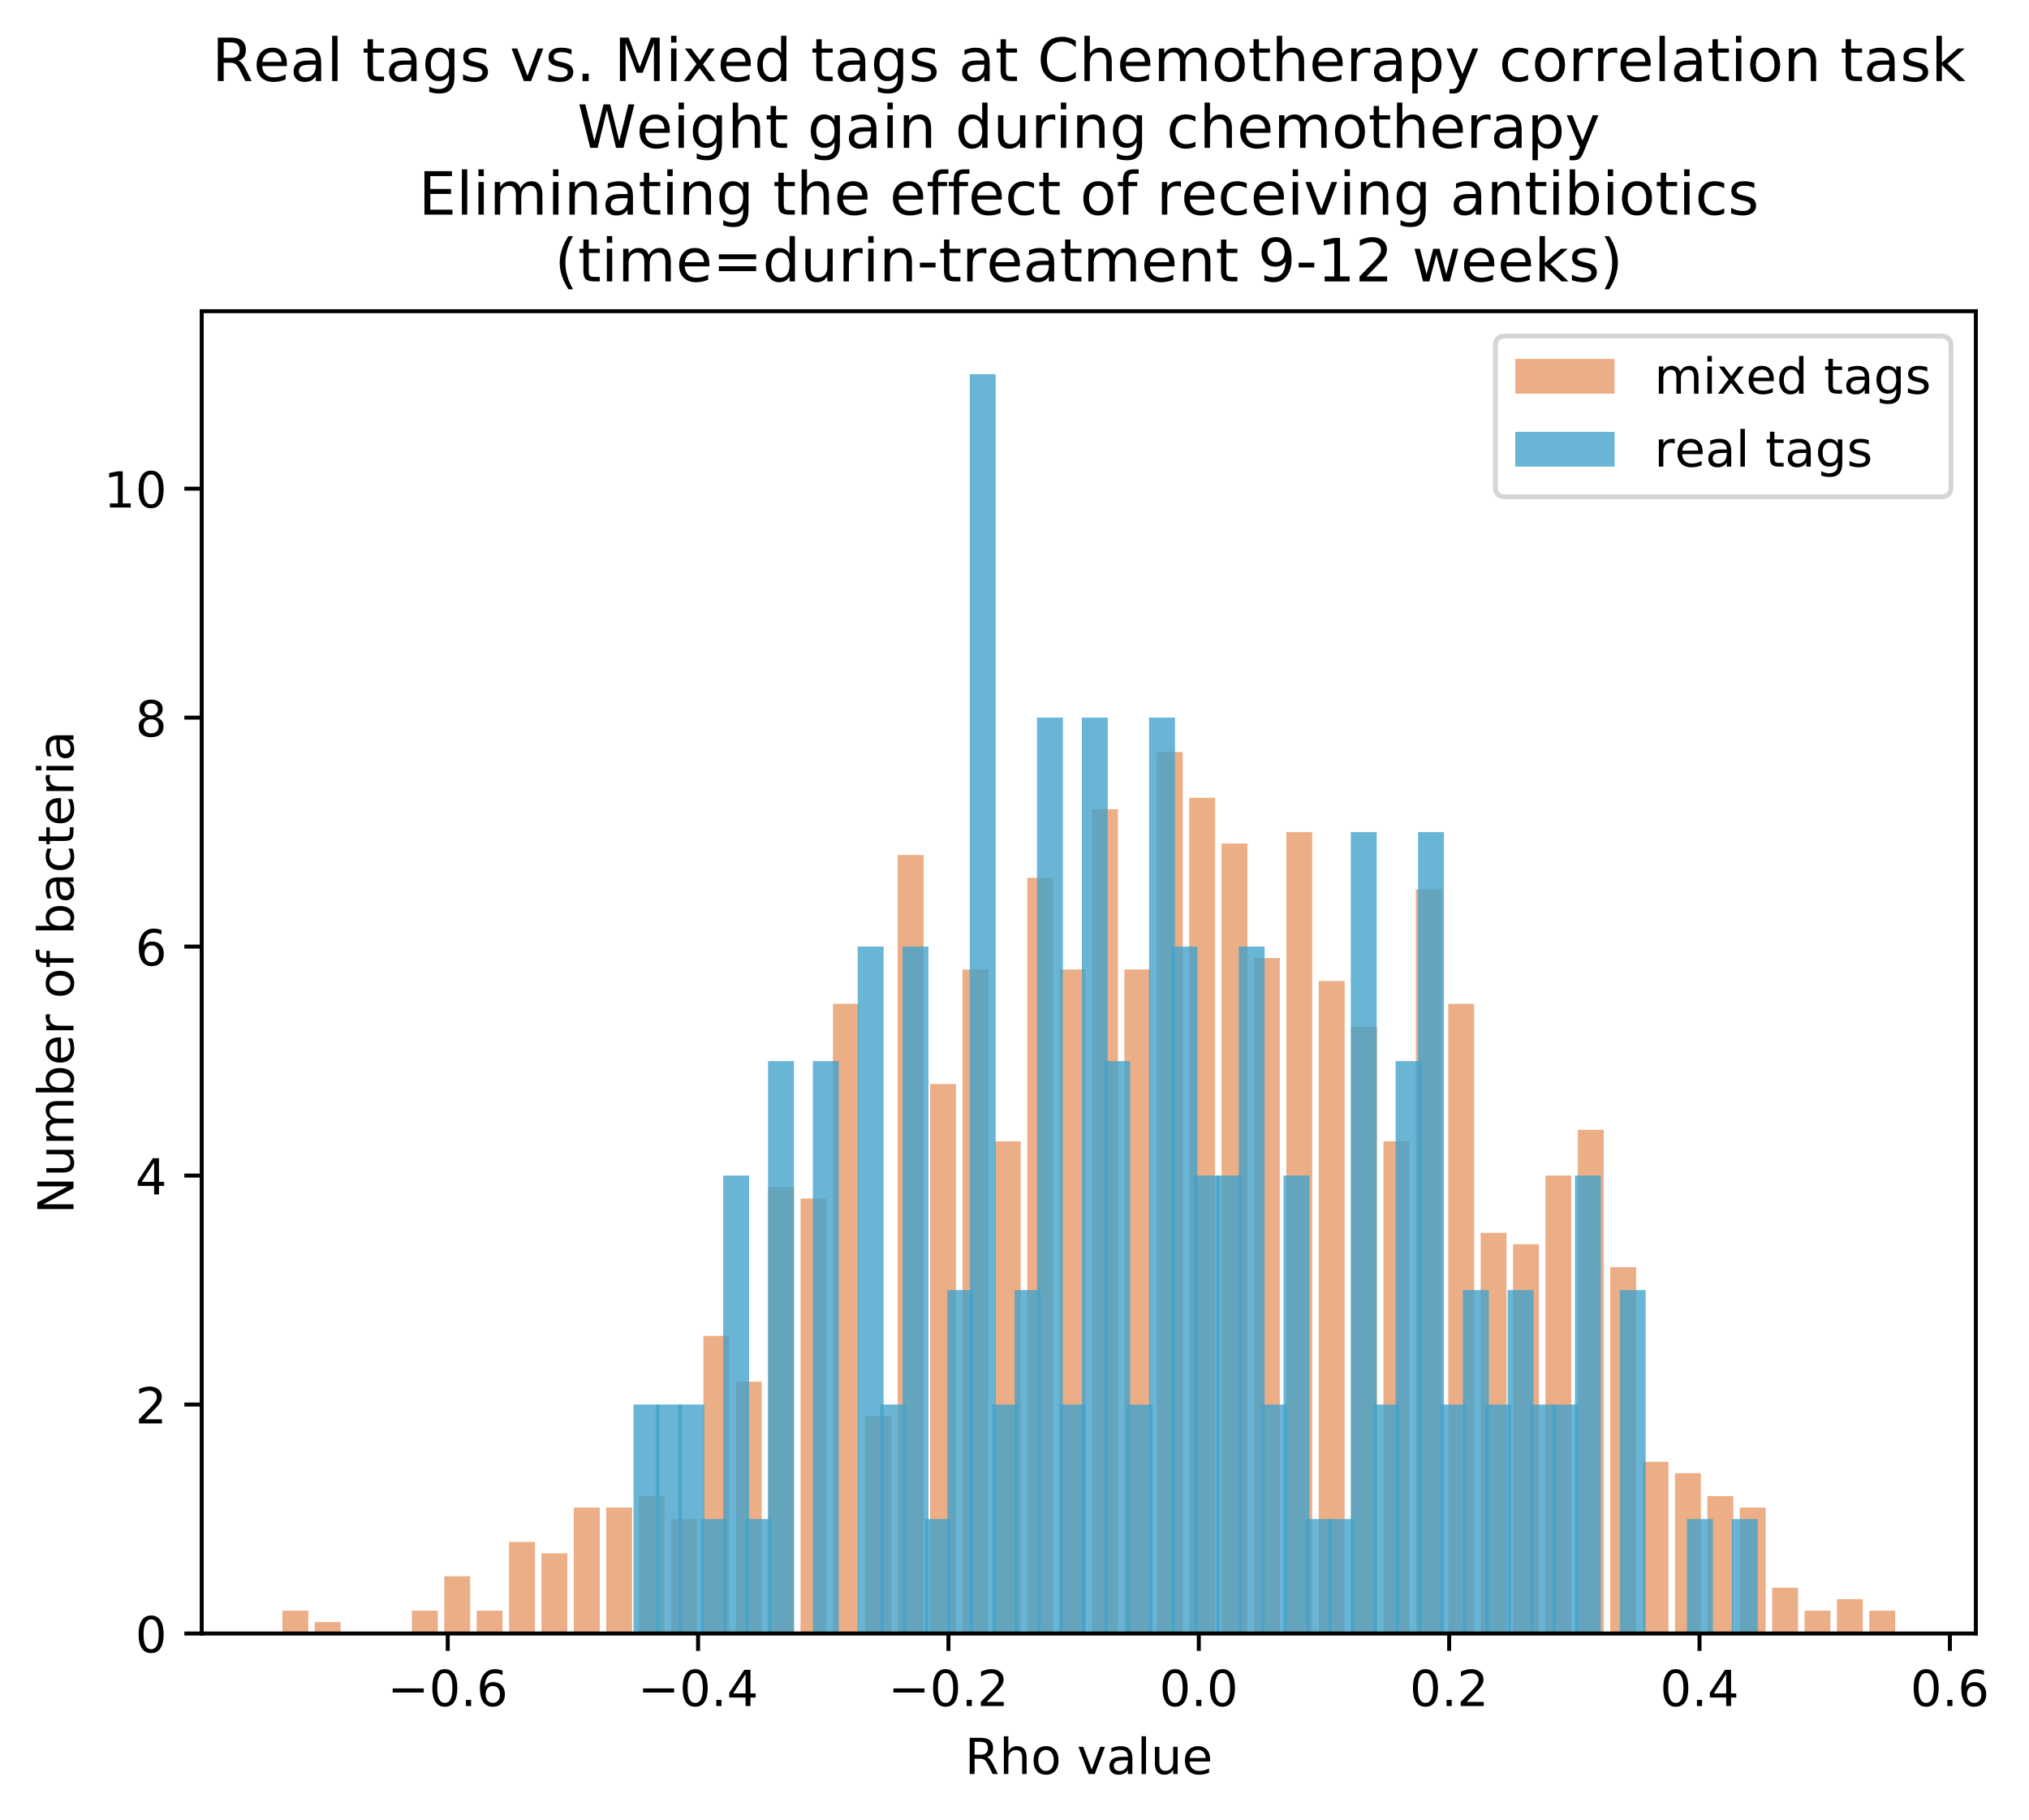 <?xml version="1.0" encoding="utf-8" standalone="no"?>
<!DOCTYPE svg PUBLIC "-//W3C//DTD SVG 1.1//EN"
  "http://www.w3.org/Graphics/SVG/1.1/DTD/svg11.dtd">
<!-- Created with matplotlib (https://matplotlib.org/) -->
<svg height="366.298pt" version="1.1" viewBox="0 0 408.423 366.298" width="408.423pt" xmlns="http://www.w3.org/2000/svg" xmlns:xlink="http://www.w3.org/1999/xlink">
 <defs>
  <style type="text/css">
*{stroke-linecap:butt;stroke-linejoin:round;}
  </style>
 </defs>
 <g id="figure_1">
  <g id="patch_1">
   <path d="M 0 366.298 
L 408.423 366.298 
L 408.423 0 
L 0 0 
z
" style="fill:#ffffff;"/>
  </g>
  <g id="axes_1">
   <g id="patch_2">
    <path d="M 40.603 328.742 
L 397.723 328.742 
L 397.723 62.63 
L 40.603 62.63 
z
" style="fill:#ffffff;"/>
   </g>
   <g id="patch_3">
    <path clip-path="url(#pbbac061b63)" d="M 56.836 328.742 
L 62.051 328.742 
L 62.051 324.134 
L 56.836 324.134 
z
" style="fill:#d95f0e;opacity:0.5;"/>
   </g>
   <g id="patch_4">
    <path clip-path="url(#pbbac061b63)" d="M 63.355 328.742 
L 68.57 328.742 
L 68.57 326.438 
L 63.355 326.438 
z
" style="fill:#d95f0e;opacity:0.5;"/>
   </g>
   <g id="patch_5">
    <path clip-path="url(#pbbac061b63)" d="M 69.874 328.742 
L 75.09 328.742 
L 75.09 328.742 
L 69.874 328.742 
z
" style="fill:#d95f0e;opacity:0.5;"/>
   </g>
   <g id="patch_6">
    <path clip-path="url(#pbbac061b63)" d="M 76.393 328.742 
L 81.609 328.742 
L 81.609 328.742 
L 76.393 328.742 
z
" style="fill:#d95f0e;opacity:0.5;"/>
   </g>
   <g id="patch_7">
    <path clip-path="url(#pbbac061b63)" d="M 82.913 328.742 
L 88.128 328.742 
L 88.128 324.134 
L 82.913 324.134 
z
" style="fill:#d95f0e;opacity:0.5;"/>
   </g>
   <g id="patch_8">
    <path clip-path="url(#pbbac061b63)" d="M 89.432 328.742 
L 94.647 328.742 
L 94.647 317.222 
L 89.432 317.222 
z
" style="fill:#d95f0e;opacity:0.5;"/>
   </g>
   <g id="patch_9">
    <path clip-path="url(#pbbac061b63)" d="M 95.951 328.742 
L 101.166 328.742 
L 101.166 324.134 
L 95.951 324.134 
z
" style="fill:#d95f0e;opacity:0.5;"/>
   </g>
   <g id="patch_10">
    <path clip-path="url(#pbbac061b63)" d="M 102.47 328.742 
L 107.685 328.742 
L 107.685 310.31 
L 102.47 310.31 
z
" style="fill:#d95f0e;opacity:0.5;"/>
   </g>
   <g id="patch_11">
    <path clip-path="url(#pbbac061b63)" d="M 108.989 328.742 
L 114.205 328.742 
L 114.205 312.614 
L 108.989 312.614 
z
" style="fill:#d95f0e;opacity:0.5;"/>
   </g>
   <g id="patch_12">
    <path clip-path="url(#pbbac061b63)" d="M 115.508 328.742 
L 120.724 328.742 
L 120.724 303.398 
L 115.508 303.398 
z
" style="fill:#d95f0e;opacity:0.5;"/>
   </g>
   <g id="patch_13">
    <path clip-path="url(#pbbac061b63)" d="M 122.028 328.742 
L 127.243 328.742 
L 127.243 303.398 
L 122.028 303.398 
z
" style="fill:#d95f0e;opacity:0.5;"/>
   </g>
   <g id="patch_14">
    <path clip-path="url(#pbbac061b63)" d="M 128.547 328.742 
L 133.762 328.742 
L 133.762 301.094 
L 128.547 301.094 
z
" style="fill:#d95f0e;opacity:0.5;"/>
   </g>
   <g id="patch_15">
    <path clip-path="url(#pbbac061b63)" d="M 135.066 328.742 
L 140.281 328.742 
L 140.281 305.702 
L 135.066 305.702 
z
" style="fill:#d95f0e;opacity:0.5;"/>
   </g>
   <g id="patch_16">
    <path clip-path="url(#pbbac061b63)" d="M 141.585 328.742 
L 146.8 328.742 
L 146.8 268.838 
L 141.585 268.838 
z
" style="fill:#d95f0e;opacity:0.5;"/>
   </g>
   <g id="patch_17">
    <path clip-path="url(#pbbac061b63)" d="M 148.104 328.742 
L 153.32 328.742 
L 153.32 278.054 
L 148.104 278.054 
z
" style="fill:#d95f0e;opacity:0.5;"/>
   </g>
   <g id="patch_18">
    <path clip-path="url(#pbbac061b63)" d="M 154.623 328.742 
L 159.839 328.742 
L 159.839 238.886 
L 154.623 238.886 
z
" style="fill:#d95f0e;opacity:0.5;"/>
   </g>
   <g id="patch_19">
    <path clip-path="url(#pbbac061b63)" d="M 161.143 328.742 
L 166.358 328.742 
L 166.358 241.19 
L 161.143 241.19 
z
" style="fill:#d95f0e;opacity:0.5;"/>
   </g>
   <g id="patch_20">
    <path clip-path="url(#pbbac061b63)" d="M 167.662 328.742 
L 172.877 328.742 
L 172.877 202.022 
L 167.662 202.022 
z
" style="fill:#d95f0e;opacity:0.5;"/>
   </g>
   <g id="patch_21">
    <path clip-path="url(#pbbac061b63)" d="M 174.181 328.742 
L 179.396 328.742 
L 179.396 284.966 
L 174.181 284.966 
z
" style="fill:#d95f0e;opacity:0.5;"/>
   </g>
   <g id="patch_22">
    <path clip-path="url(#pbbac061b63)" d="M 180.7 328.742 
L 185.915 328.742 
L 185.915 172.07 
L 180.7 172.07 
z
" style="fill:#d95f0e;opacity:0.5;"/>
   </g>
   <g id="patch_23">
    <path clip-path="url(#pbbac061b63)" d="M 187.219 328.742 
L 192.435 328.742 
L 192.435 218.15 
L 187.219 218.15 
z
" style="fill:#d95f0e;opacity:0.5;"/>
   </g>
   <g id="patch_24">
    <path clip-path="url(#pbbac061b63)" d="M 193.738 328.742 
L 198.954 328.742 
L 198.954 195.11 
L 193.738 195.11 
z
" style="fill:#d95f0e;opacity:0.5;"/>
   </g>
   <g id="patch_25">
    <path clip-path="url(#pbbac061b63)" d="M 200.258 328.742 
L 205.473 328.742 
L 205.473 229.67 
L 200.258 229.67 
z
" style="fill:#d95f0e;opacity:0.5;"/>
   </g>
   <g id="patch_26">
    <path clip-path="url(#pbbac061b63)" d="M 206.777 328.742 
L 211.992 328.742 
L 211.992 176.678 
L 206.777 176.678 
z
" style="fill:#d95f0e;opacity:0.5;"/>
   </g>
   <g id="patch_27">
    <path clip-path="url(#pbbac061b63)" d="M 213.296 328.742 
L 218.511 328.742 
L 218.511 195.11 
L 213.296 195.11 
z
" style="fill:#d95f0e;opacity:0.5;"/>
   </g>
   <g id="patch_28">
    <path clip-path="url(#pbbac061b63)" d="M 219.815 328.742 
L 225.03 328.742 
L 225.03 162.854 
L 219.815 162.854 
z
" style="fill:#d95f0e;opacity:0.5;"/>
   </g>
   <g id="patch_29">
    <path clip-path="url(#pbbac061b63)" d="M 226.334 328.742 
L 231.55 328.742 
L 231.55 195.11 
L 226.334 195.11 
z
" style="fill:#d95f0e;opacity:0.5;"/>
   </g>
   <g id="patch_30">
    <path clip-path="url(#pbbac061b63)" d="M 232.853 328.742 
L 238.069 328.742 
L 238.069 151.334 
L 232.853 151.334 
z
" style="fill:#d95f0e;opacity:0.5;"/>
   </g>
   <g id="patch_31">
    <path clip-path="url(#pbbac061b63)" d="M 239.373 328.742 
L 244.588 328.742 
L 244.588 160.55 
L 239.373 160.55 
z
" style="fill:#d95f0e;opacity:0.5;"/>
   </g>
   <g id="patch_32">
    <path clip-path="url(#pbbac061b63)" d="M 245.892 328.742 
L 251.107 328.742 
L 251.107 169.766 
L 245.892 169.766 
z
" style="fill:#d95f0e;opacity:0.5;"/>
   </g>
   <g id="patch_33">
    <path clip-path="url(#pbbac061b63)" d="M 252.411 328.742 
L 257.626 328.742 
L 257.626 192.806 
L 252.411 192.806 
z
" style="fill:#d95f0e;opacity:0.5;"/>
   </g>
   <g id="patch_34">
    <path clip-path="url(#pbbac061b63)" d="M 258.93 328.742 
L 264.145 328.742 
L 264.145 167.462 
L 258.93 167.462 
z
" style="fill:#d95f0e;opacity:0.5;"/>
   </g>
   <g id="patch_35">
    <path clip-path="url(#pbbac061b63)" d="M 265.449 328.742 
L 270.665 328.742 
L 270.665 197.414 
L 265.449 197.414 
z
" style="fill:#d95f0e;opacity:0.5;"/>
   </g>
   <g id="patch_36">
    <path clip-path="url(#pbbac061b63)" d="M 271.968 328.742 
L 277.184 328.742 
L 277.184 206.63 
L 271.968 206.63 
z
" style="fill:#d95f0e;opacity:0.5;"/>
   </g>
   <g id="patch_37">
    <path clip-path="url(#pbbac061b63)" d="M 278.488 328.742 
L 283.703 328.742 
L 283.703 229.67 
L 278.488 229.67 
z
" style="fill:#d95f0e;opacity:0.5;"/>
   </g>
   <g id="patch_38">
    <path clip-path="url(#pbbac061b63)" d="M 285.007 328.742 
L 290.222 328.742 
L 290.222 178.982 
L 285.007 178.982 
z
" style="fill:#d95f0e;opacity:0.5;"/>
   </g>
   <g id="patch_39">
    <path clip-path="url(#pbbac061b63)" d="M 291.526 328.742 
L 296.741 328.742 
L 296.741 202.022 
L 291.526 202.022 
z
" style="fill:#d95f0e;opacity:0.5;"/>
   </g>
   <g id="patch_40">
    <path clip-path="url(#pbbac061b63)" d="M 298.045 328.742 
L 303.26 328.742 
L 303.26 248.102 
L 298.045 248.102 
z
" style="fill:#d95f0e;opacity:0.5;"/>
   </g>
   <g id="patch_41">
    <path clip-path="url(#pbbac061b63)" d="M 304.564 328.742 
L 309.78 328.742 
L 309.78 250.406 
L 304.564 250.406 
z
" style="fill:#d95f0e;opacity:0.5;"/>
   </g>
   <g id="patch_42">
    <path clip-path="url(#pbbac061b63)" d="M 311.083 328.742 
L 316.299 328.742 
L 316.299 236.582 
L 311.083 236.582 
z
" style="fill:#d95f0e;opacity:0.5;"/>
   </g>
   <g id="patch_43">
    <path clip-path="url(#pbbac061b63)" d="M 317.603 328.742 
L 322.818 328.742 
L 322.818 227.366 
L 317.603 227.366 
z
" style="fill:#d95f0e;opacity:0.5;"/>
   </g>
   <g id="patch_44">
    <path clip-path="url(#pbbac061b63)" d="M 324.122 328.742 
L 329.337 328.742 
L 329.337 255.014 
L 324.122 255.014 
z
" style="fill:#d95f0e;opacity:0.5;"/>
   </g>
   <g id="patch_45">
    <path clip-path="url(#pbbac061b63)" d="M 330.641 328.742 
L 335.856 328.742 
L 335.856 294.182 
L 330.641 294.182 
z
" style="fill:#d95f0e;opacity:0.5;"/>
   </g>
   <g id="patch_46">
    <path clip-path="url(#pbbac061b63)" d="M 337.16 328.742 
L 342.375 328.742 
L 342.375 296.486 
L 337.16 296.486 
z
" style="fill:#d95f0e;opacity:0.5;"/>
   </g>
   <g id="patch_47">
    <path clip-path="url(#pbbac061b63)" d="M 343.679 328.742 
L 348.895 328.742 
L 348.895 301.094 
L 343.679 301.094 
z
" style="fill:#d95f0e;opacity:0.5;"/>
   </g>
   <g id="patch_48">
    <path clip-path="url(#pbbac061b63)" d="M 350.198 328.742 
L 355.414 328.742 
L 355.414 303.398 
L 350.198 303.398 
z
" style="fill:#d95f0e;opacity:0.5;"/>
   </g>
   <g id="patch_49">
    <path clip-path="url(#pbbac061b63)" d="M 356.718 328.742 
L 361.933 328.742 
L 361.933 319.526 
L 356.718 319.526 
z
" style="fill:#d95f0e;opacity:0.5;"/>
   </g>
   <g id="patch_50">
    <path clip-path="url(#pbbac061b63)" d="M 363.237 328.742 
L 368.452 328.742 
L 368.452 324.134 
L 363.237 324.134 
z
" style="fill:#d95f0e;opacity:0.5;"/>
   </g>
   <g id="patch_51">
    <path clip-path="url(#pbbac061b63)" d="M 369.756 328.742 
L 374.971 328.742 
L 374.971 321.83 
L 369.756 321.83 
z
" style="fill:#d95f0e;opacity:0.5;"/>
   </g>
   <g id="patch_52">
    <path clip-path="url(#pbbac061b63)" d="M 376.275 328.742 
L 381.49 328.742 
L 381.49 324.134 
L 376.275 324.134 
z
" style="fill:#d95f0e;opacity:0.5;"/>
   </g>
   <g id="patch_53">
    <path clip-path="url(#pbbac061b63)" d="M 127.529 328.742 
L 132.744 328.742 
L 132.744 282.662 
L 127.529 282.662 
z
" style="fill:#43a2ca;opacity:0.8;"/>
   </g>
   <g id="patch_54">
    <path clip-path="url(#pbbac061b63)" d="M 132.041 328.742 
L 137.256 328.742 
L 137.256 282.662 
L 132.041 282.662 
z
" style="fill:#43a2ca;opacity:0.8;"/>
   </g>
   <g id="patch_55">
    <path clip-path="url(#pbbac061b63)" d="M 136.553 328.742 
L 141.768 328.742 
L 141.768 282.662 
L 136.553 282.662 
z
" style="fill:#43a2ca;opacity:0.8;"/>
   </g>
   <g id="patch_56">
    <path clip-path="url(#pbbac061b63)" d="M 141.064 328.742 
L 146.28 328.742 
L 146.28 305.702 
L 141.064 305.702 
z
" style="fill:#43a2ca;opacity:0.8;"/>
   </g>
   <g id="patch_57">
    <path clip-path="url(#pbbac061b63)" d="M 145.576 328.742 
L 150.791 328.742 
L 150.791 236.582 
L 145.576 236.582 
z
" style="fill:#43a2ca;opacity:0.8;"/>
   </g>
   <g id="patch_58">
    <path clip-path="url(#pbbac061b63)" d="M 150.088 328.742 
L 155.303 328.742 
L 155.303 305.702 
L 150.088 305.702 
z
" style="fill:#43a2ca;opacity:0.8;"/>
   </g>
   <g id="patch_59">
    <path clip-path="url(#pbbac061b63)" d="M 154.599 328.742 
L 159.815 328.742 
L 159.815 213.542 
L 154.599 213.542 
z
" style="fill:#43a2ca;opacity:0.8;"/>
   </g>
   <g id="patch_60">
    <path clip-path="url(#pbbac061b63)" d="M 159.111 328.742 
L 164.326 328.742 
L 164.326 328.742 
L 159.111 328.742 
z
" style="fill:#43a2ca;opacity:0.8;"/>
   </g>
   <g id="patch_61">
    <path clip-path="url(#pbbac061b63)" d="M 163.623 328.742 
L 168.838 328.742 
L 168.838 213.542 
L 163.623 213.542 
z
" style="fill:#43a2ca;opacity:0.8;"/>
   </g>
   <g id="patch_62">
    <path clip-path="url(#pbbac061b63)" d="M 168.135 328.742 
L 173.35 328.742 
L 173.35 328.742 
L 168.135 328.742 
z
" style="fill:#43a2ca;opacity:0.8;"/>
   </g>
   <g id="patch_63">
    <path clip-path="url(#pbbac061b63)" d="M 172.646 328.742 
L 177.862 328.742 
L 177.862 190.502 
L 172.646 190.502 
z
" style="fill:#43a2ca;opacity:0.8;"/>
   </g>
   <g id="patch_64">
    <path clip-path="url(#pbbac061b63)" d="M 177.158 328.742 
L 182.373 328.742 
L 182.373 282.662 
L 177.158 282.662 
z
" style="fill:#43a2ca;opacity:0.8;"/>
   </g>
   <g id="patch_65">
    <path clip-path="url(#pbbac061b63)" d="M 181.67 328.742 
L 186.885 328.742 
L 186.885 190.502 
L 181.67 190.502 
z
" style="fill:#43a2ca;opacity:0.8;"/>
   </g>
   <g id="patch_66">
    <path clip-path="url(#pbbac061b63)" d="M 186.181 328.742 
L 191.397 328.742 
L 191.397 305.702 
L 186.181 305.702 
z
" style="fill:#43a2ca;opacity:0.8;"/>
   </g>
   <g id="patch_67">
    <path clip-path="url(#pbbac061b63)" d="M 190.693 328.742 
L 195.908 328.742 
L 195.908 259.622 
L 190.693 259.622 
z
" style="fill:#43a2ca;opacity:0.8;"/>
   </g>
   <g id="patch_68">
    <path clip-path="url(#pbbac061b63)" d="M 195.205 328.742 
L 200.42 328.742 
L 200.42 75.302 
L 195.205 75.302 
z
" style="fill:#43a2ca;opacity:0.8;"/>
   </g>
   <g id="patch_69">
    <path clip-path="url(#pbbac061b63)" d="M 199.717 328.742 
L 204.932 328.742 
L 204.932 282.662 
L 199.717 282.662 
z
" style="fill:#43a2ca;opacity:0.8;"/>
   </g>
   <g id="patch_70">
    <path clip-path="url(#pbbac061b63)" d="M 204.228 328.742 
L 209.444 328.742 
L 209.444 259.622 
L 204.228 259.622 
z
" style="fill:#43a2ca;opacity:0.8;"/>
   </g>
   <g id="patch_71">
    <path clip-path="url(#pbbac061b63)" d="M 208.74 328.742 
L 213.955 328.742 
L 213.955 144.422 
L 208.74 144.422 
z
" style="fill:#43a2ca;opacity:0.8;"/>
   </g>
   <g id="patch_72">
    <path clip-path="url(#pbbac061b63)" d="M 213.252 328.742 
L 218.467 328.742 
L 218.467 282.662 
L 213.252 282.662 
z
" style="fill:#43a2ca;opacity:0.8;"/>
   </g>
   <g id="patch_73">
    <path clip-path="url(#pbbac061b63)" d="M 217.763 328.742 
L 222.979 328.742 
L 222.979 144.422 
L 217.763 144.422 
z
" style="fill:#43a2ca;opacity:0.8;"/>
   </g>
   <g id="patch_74">
    <path clip-path="url(#pbbac061b63)" d="M 222.275 328.742 
L 227.49 328.742 
L 227.49 213.542 
L 222.275 213.542 
z
" style="fill:#43a2ca;opacity:0.8;"/>
   </g>
   <g id="patch_75">
    <path clip-path="url(#pbbac061b63)" d="M 226.787 328.742 
L 232.002 328.742 
L 232.002 282.662 
L 226.787 282.662 
z
" style="fill:#43a2ca;opacity:0.8;"/>
   </g>
   <g id="patch_76">
    <path clip-path="url(#pbbac061b63)" d="M 231.299 328.742 
L 236.514 328.742 
L 236.514 144.422 
L 231.299 144.422 
z
" style="fill:#43a2ca;opacity:0.8;"/>
   </g>
   <g id="patch_77">
    <path clip-path="url(#pbbac061b63)" d="M 235.81 328.742 
L 241.026 328.742 
L 241.026 190.502 
L 235.81 190.502 
z
" style="fill:#43a2ca;opacity:0.8;"/>
   </g>
   <g id="patch_78">
    <path clip-path="url(#pbbac061b63)" d="M 240.322 328.742 
L 245.537 328.742 
L 245.537 236.582 
L 240.322 236.582 
z
" style="fill:#43a2ca;opacity:0.8;"/>
   </g>
   <g id="patch_79">
    <path clip-path="url(#pbbac061b63)" d="M 244.834 328.742 
L 250.049 328.742 
L 250.049 236.582 
L 244.834 236.582 
z
" style="fill:#43a2ca;opacity:0.8;"/>
   </g>
   <g id="patch_80">
    <path clip-path="url(#pbbac061b63)" d="M 249.345 328.742 
L 254.561 328.742 
L 254.561 190.502 
L 249.345 190.502 
z
" style="fill:#43a2ca;opacity:0.8;"/>
   </g>
   <g id="patch_81">
    <path clip-path="url(#pbbac061b63)" d="M 253.857 328.742 
L 259.073 328.742 
L 259.073 282.662 
L 253.857 282.662 
z
" style="fill:#43a2ca;opacity:0.8;"/>
   </g>
   <g id="patch_82">
    <path clip-path="url(#pbbac061b63)" d="M 258.369 328.742 
L 263.584 328.742 
L 263.584 236.582 
L 258.369 236.582 
z
" style="fill:#43a2ca;opacity:0.8;"/>
   </g>
   <g id="patch_83">
    <path clip-path="url(#pbbac061b63)" d="M 262.881 328.742 
L 268.096 328.742 
L 268.096 305.702 
L 262.881 305.702 
z
" style="fill:#43a2ca;opacity:0.8;"/>
   </g>
   <g id="patch_84">
    <path clip-path="url(#pbbac061b63)" d="M 267.392 328.742 
L 272.608 328.742 
L 272.608 305.702 
L 267.392 305.702 
z
" style="fill:#43a2ca;opacity:0.8;"/>
   </g>
   <g id="patch_85">
    <path clip-path="url(#pbbac061b63)" d="M 271.904 328.742 
L 277.119 328.742 
L 277.119 167.462 
L 271.904 167.462 
z
" style="fill:#43a2ca;opacity:0.8;"/>
   </g>
   <g id="patch_86">
    <path clip-path="url(#pbbac061b63)" d="M 276.416 328.742 
L 281.631 328.742 
L 281.631 282.662 
L 276.416 282.662 
z
" style="fill:#43a2ca;opacity:0.8;"/>
   </g>
   <g id="patch_87">
    <path clip-path="url(#pbbac061b63)" d="M 280.927 328.742 
L 286.143 328.742 
L 286.143 213.542 
L 280.927 213.542 
z
" style="fill:#43a2ca;opacity:0.8;"/>
   </g>
   <g id="patch_88">
    <path clip-path="url(#pbbac061b63)" d="M 285.439 328.742 
L 290.655 328.742 
L 290.655 167.462 
L 285.439 167.462 
z
" style="fill:#43a2ca;opacity:0.8;"/>
   </g>
   <g id="patch_89">
    <path clip-path="url(#pbbac061b63)" d="M 289.951 328.742 
L 295.166 328.742 
L 295.166 282.662 
L 289.951 282.662 
z
" style="fill:#43a2ca;opacity:0.8;"/>
   </g>
   <g id="patch_90">
    <path clip-path="url(#pbbac061b63)" d="M 294.463 328.742 
L 299.678 328.742 
L 299.678 259.622 
L 294.463 259.622 
z
" style="fill:#43a2ca;opacity:0.8;"/>
   </g>
   <g id="patch_91">
    <path clip-path="url(#pbbac061b63)" d="M 298.974 328.742 
L 304.19 328.742 
L 304.19 282.662 
L 298.974 282.662 
z
" style="fill:#43a2ca;opacity:0.8;"/>
   </g>
   <g id="patch_92">
    <path clip-path="url(#pbbac061b63)" d="M 303.486 328.742 
L 308.701 328.742 
L 308.701 259.622 
L 303.486 259.622 
z
" style="fill:#43a2ca;opacity:0.8;"/>
   </g>
   <g id="patch_93">
    <path clip-path="url(#pbbac061b63)" d="M 307.998 328.742 
L 313.213 328.742 
L 313.213 282.662 
L 307.998 282.662 
z
" style="fill:#43a2ca;opacity:0.8;"/>
   </g>
   <g id="patch_94">
    <path clip-path="url(#pbbac061b63)" d="M 312.51 328.742 
L 317.725 328.742 
L 317.725 282.662 
L 312.51 282.662 
z
" style="fill:#43a2ca;opacity:0.8;"/>
   </g>
   <g id="patch_95">
    <path clip-path="url(#pbbac061b63)" d="M 317.021 328.742 
L 322.237 328.742 
L 322.237 236.582 
L 317.021 236.582 
z
" style="fill:#43a2ca;opacity:0.8;"/>
   </g>
   <g id="patch_96">
    <path clip-path="url(#pbbac061b63)" d="M 321.533 328.742 
L 326.748 328.742 
L 326.748 328.742 
L 321.533 328.742 
z
" style="fill:#43a2ca;opacity:0.8;"/>
   </g>
   <g id="patch_97">
    <path clip-path="url(#pbbac061b63)" d="M 326.045 328.742 
L 331.26 328.742 
L 331.26 259.622 
L 326.045 259.622 
z
" style="fill:#43a2ca;opacity:0.8;"/>
   </g>
   <g id="patch_98">
    <path clip-path="url(#pbbac061b63)" d="M 330.556 328.742 
L 335.772 328.742 
L 335.772 328.742 
L 330.556 328.742 
z
" style="fill:#43a2ca;opacity:0.8;"/>
   </g>
   <g id="patch_99">
    <path clip-path="url(#pbbac061b63)" d="M 335.068 328.742 
L 340.283 328.742 
L 340.283 328.742 
L 335.068 328.742 
z
" style="fill:#43a2ca;opacity:0.8;"/>
   </g>
   <g id="patch_100">
    <path clip-path="url(#pbbac061b63)" d="M 339.58 328.742 
L 344.795 328.742 
L 344.795 305.702 
L 339.58 305.702 
z
" style="fill:#43a2ca;opacity:0.8;"/>
   </g>
   <g id="patch_101">
    <path clip-path="url(#pbbac061b63)" d="M 344.092 328.742 
L 349.307 328.742 
L 349.307 328.742 
L 344.092 328.742 
z
" style="fill:#43a2ca;opacity:0.8;"/>
   </g>
   <g id="patch_102">
    <path clip-path="url(#pbbac061b63)" d="M 348.603 328.742 
L 353.819 328.742 
L 353.819 305.702 
L 348.603 305.702 
z
" style="fill:#43a2ca;opacity:0.8;"/>
   </g>
   <g id="matplotlib.axis_1">
    <g id="xtick_1">
     <g id="line2d_1">
      <defs>
       <path d="M 0 0 
L 0 3.5 
" id="m739afa9c05" style="stroke:#000000;stroke-width:0.8;"/>
      </defs>
      <g>
       <use style="stroke:#000000;stroke-width:0.8;" x="90.125" xlink:href="#m739afa9c05" y="328.742"/>
      </g>
     </g>
     <g id="text_1">
      <!-- −0.6 -->
      <defs>
       <path d="M 10.594 35.5 
L 73.188 35.5 
L 73.188 27.203 
L 10.594 27.203 
z
" id="DejaVuSans-8722"/>
       <path d="M 31.781 66.406 
Q 24.172 66.406 20.328 58.906 
Q 16.5 51.422 16.5 36.375 
Q 16.5 21.391 20.328 13.891 
Q 24.172 6.391 31.781 6.391 
Q 39.453 6.391 43.281 13.891 
Q 47.125 21.391 47.125 36.375 
Q 47.125 51.422 43.281 58.906 
Q 39.453 66.406 31.781 66.406 
z
M 31.781 74.219 
Q 44.047 74.219 50.516 64.516 
Q 56.984 54.828 56.984 36.375 
Q 56.984 17.969 50.516 8.266 
Q 44.047 -1.422 31.781 -1.422 
Q 19.531 -1.422 13.062 8.266 
Q 6.594 17.969 6.594 36.375 
Q 6.594 54.828 13.062 64.516 
Q 19.531 74.219 31.781 74.219 
z
" id="DejaVuSans-48"/>
       <path d="M 10.688 12.406 
L 21 12.406 
L 21 0 
L 10.688 0 
z
" id="DejaVuSans-46"/>
       <path d="M 33.016 40.375 
Q 26.375 40.375 22.484 35.828 
Q 18.609 31.297 18.609 23.391 
Q 18.609 15.531 22.484 10.953 
Q 26.375 6.391 33.016 6.391 
Q 39.656 6.391 43.531 10.953 
Q 47.406 15.531 47.406 23.391 
Q 47.406 31.297 43.531 35.828 
Q 39.656 40.375 33.016 40.375 
z
M 52.594 71.297 
L 52.594 62.312 
Q 48.875 64.062 45.094 64.984 
Q 41.312 65.922 37.594 65.922 
Q 27.828 65.922 22.672 59.328 
Q 17.531 52.734 16.797 39.406 
Q 19.672 43.656 24.016 45.922 
Q 28.375 48.188 33.594 48.188 
Q 44.578 48.188 50.953 41.516 
Q 57.328 34.859 57.328 23.391 
Q 57.328 12.156 50.688 5.359 
Q 44.047 -1.422 33.016 -1.422 
Q 20.359 -1.422 13.672 8.266 
Q 6.984 17.969 6.984 36.375 
Q 6.984 53.656 15.188 63.938 
Q 23.391 74.219 37.203 74.219 
Q 40.922 74.219 44.703 73.484 
Q 48.484 72.75 52.594 71.297 
z
" id="DejaVuSans-54"/>
      </defs>
      <g transform="translate(77.983 343.341)scale(0.1 -0.1)">
       <use xlink:href="#DejaVuSans-8722"/>
       <use x="83.789" xlink:href="#DejaVuSans-48"/>
       <use x="147.412" xlink:href="#DejaVuSans-46"/>
       <use x="179.199" xlink:href="#DejaVuSans-54"/>
      </g>
     </g>
    </g>
    <g id="xtick_2">
     <g id="line2d_2">
      <g>
       <use style="stroke:#000000;stroke-width:0.8;" x="140.52" xlink:href="#m739afa9c05" y="328.742"/>
      </g>
     </g>
     <g id="text_2">
      <!-- −0.4 -->
      <defs>
       <path d="M 37.797 64.312 
L 12.891 25.391 
L 37.797 25.391 
z
M 35.203 72.906 
L 47.609 72.906 
L 47.609 25.391 
L 58.016 25.391 
L 58.016 17.188 
L 47.609 17.188 
L 47.609 0 
L 37.797 0 
L 37.797 17.188 
L 4.891 17.188 
L 4.891 26.703 
z
" id="DejaVuSans-52"/>
      </defs>
      <g transform="translate(128.379 343.341)scale(0.1 -0.1)">
       <use xlink:href="#DejaVuSans-8722"/>
       <use x="83.789" xlink:href="#DejaVuSans-48"/>
       <use x="147.412" xlink:href="#DejaVuSans-46"/>
       <use x="179.199" xlink:href="#DejaVuSans-52"/>
      </g>
     </g>
    </g>
    <g id="xtick_3">
     <g id="line2d_3">
      <g>
       <use style="stroke:#000000;stroke-width:0.8;" x="190.915" xlink:href="#m739afa9c05" y="328.742"/>
      </g>
     </g>
     <g id="text_3">
      <!-- −0.2 -->
      <defs>
       <path d="M 19.188 8.297 
L 53.609 8.297 
L 53.609 0 
L 7.328 0 
L 7.328 8.297 
Q 12.938 14.109 22.625 23.891 
Q 32.328 33.688 34.812 36.531 
Q 39.547 41.844 41.422 45.531 
Q 43.312 49.219 43.312 52.781 
Q 43.312 58.594 39.234 62.25 
Q 35.156 65.922 28.609 65.922 
Q 23.969 65.922 18.812 64.312 
Q 13.672 62.703 7.812 59.422 
L 7.812 69.391 
Q 13.766 71.781 18.938 73 
Q 24.125 74.219 28.422 74.219 
Q 39.75 74.219 46.484 68.547 
Q 53.219 62.891 53.219 53.422 
Q 53.219 48.922 51.531 44.891 
Q 49.859 40.875 45.406 35.406 
Q 44.188 33.984 37.641 27.219 
Q 31.109 20.453 19.188 8.297 
z
" id="DejaVuSans-50"/>
      </defs>
      <g transform="translate(178.774 343.341)scale(0.1 -0.1)">
       <use xlink:href="#DejaVuSans-8722"/>
       <use x="83.789" xlink:href="#DejaVuSans-48"/>
       <use x="147.412" xlink:href="#DejaVuSans-46"/>
       <use x="179.199" xlink:href="#DejaVuSans-50"/>
      </g>
     </g>
    </g>
    <g id="xtick_4">
     <g id="line2d_4">
      <g>
       <use style="stroke:#000000;stroke-width:0.8;" x="241.311" xlink:href="#m739afa9c05" y="328.742"/>
      </g>
     </g>
     <g id="text_4">
      <!-- 0.0 -->
      <g transform="translate(233.359 343.341)scale(0.1 -0.1)">
       <use xlink:href="#DejaVuSans-48"/>
       <use x="63.623" xlink:href="#DejaVuSans-46"/>
       <use x="95.41" xlink:href="#DejaVuSans-48"/>
      </g>
     </g>
    </g>
    <g id="xtick_5">
     <g id="line2d_5">
      <g>
       <use style="stroke:#000000;stroke-width:0.8;" x="291.706" xlink:href="#m739afa9c05" y="328.742"/>
      </g>
     </g>
     <g id="text_5">
      <!-- 0.2 -->
      <g transform="translate(283.754 343.341)scale(0.1 -0.1)">
       <use xlink:href="#DejaVuSans-48"/>
       <use x="63.623" xlink:href="#DejaVuSans-46"/>
       <use x="95.41" xlink:href="#DejaVuSans-50"/>
      </g>
     </g>
    </g>
    <g id="xtick_6">
     <g id="line2d_6">
      <g>
       <use style="stroke:#000000;stroke-width:0.8;" x="342.101" xlink:href="#m739afa9c05" y="328.742"/>
      </g>
     </g>
     <g id="text_6">
      <!-- 0.4 -->
      <g transform="translate(334.15 343.341)scale(0.1 -0.1)">
       <use xlink:href="#DejaVuSans-48"/>
       <use x="63.623" xlink:href="#DejaVuSans-46"/>
       <use x="95.41" xlink:href="#DejaVuSans-52"/>
      </g>
     </g>
    </g>
    <g id="xtick_7">
     <g id="line2d_7">
      <g>
       <use style="stroke:#000000;stroke-width:0.8;" x="392.497" xlink:href="#m739afa9c05" y="328.742"/>
      </g>
     </g>
     <g id="text_7">
      <!-- 0.6 -->
      <g transform="translate(384.545 343.341)scale(0.1 -0.1)">
       <use xlink:href="#DejaVuSans-48"/>
       <use x="63.623" xlink:href="#DejaVuSans-46"/>
       <use x="95.41" xlink:href="#DejaVuSans-54"/>
      </g>
     </g>
    </g>
    <g id="text_8">
     <!-- Rho value -->
     <defs>
      <path d="M 44.391 34.188 
Q 47.562 33.109 50.562 29.594 
Q 53.562 26.078 56.594 19.922 
L 66.609 0 
L 56 0 
L 46.688 18.703 
Q 43.062 26.031 39.672 28.422 
Q 36.281 30.812 30.422 30.812 
L 19.672 30.812 
L 19.672 0 
L 9.812 0 
L 9.812 72.906 
L 32.078 72.906 
Q 44.578 72.906 50.734 67.672 
Q 56.891 62.453 56.891 51.906 
Q 56.891 45.016 53.688 40.469 
Q 50.484 35.938 44.391 34.188 
z
M 19.672 64.797 
L 19.672 38.922 
L 32.078 38.922 
Q 39.203 38.922 42.844 42.219 
Q 46.484 45.516 46.484 51.906 
Q 46.484 58.297 42.844 61.547 
Q 39.203 64.797 32.078 64.797 
z
" id="DejaVuSans-82"/>
      <path d="M 54.891 33.016 
L 54.891 0 
L 45.906 0 
L 45.906 32.719 
Q 45.906 40.484 42.875 44.328 
Q 39.844 48.188 33.797 48.188 
Q 26.516 48.188 22.312 43.547 
Q 18.109 38.922 18.109 30.906 
L 18.109 0 
L 9.078 0 
L 9.078 75.984 
L 18.109 75.984 
L 18.109 46.188 
Q 21.344 51.125 25.703 53.562 
Q 30.078 56 35.797 56 
Q 45.219 56 50.047 50.172 
Q 54.891 44.344 54.891 33.016 
z
" id="DejaVuSans-104"/>
      <path d="M 30.609 48.391 
Q 23.391 48.391 19.188 42.75 
Q 14.984 37.109 14.984 27.297 
Q 14.984 17.484 19.156 11.844 
Q 23.344 6.203 30.609 6.203 
Q 37.797 6.203 41.984 11.859 
Q 46.188 17.531 46.188 27.297 
Q 46.188 37.016 41.984 42.703 
Q 37.797 48.391 30.609 48.391 
z
M 30.609 56 
Q 42.328 56 49.016 48.375 
Q 55.719 40.766 55.719 27.297 
Q 55.719 13.875 49.016 6.219 
Q 42.328 -1.422 30.609 -1.422 
Q 18.844 -1.422 12.172 6.219 
Q 5.516 13.875 5.516 27.297 
Q 5.516 40.766 12.172 48.375 
Q 18.844 56 30.609 56 
z
" id="DejaVuSans-111"/>
      <path id="DejaVuSans-32"/>
      <path d="M 2.984 54.688 
L 12.5 54.688 
L 29.594 8.797 
L 46.688 54.688 
L 56.203 54.688 
L 35.688 0 
L 23.484 0 
z
" id="DejaVuSans-118"/>
      <path d="M 34.281 27.484 
Q 23.391 27.484 19.188 25 
Q 14.984 22.516 14.984 16.5 
Q 14.984 11.719 18.141 8.906 
Q 21.297 6.109 26.703 6.109 
Q 34.188 6.109 38.703 11.406 
Q 43.219 16.703 43.219 25.484 
L 43.219 27.484 
z
M 52.203 31.203 
L 52.203 0 
L 43.219 0 
L 43.219 8.297 
Q 40.141 3.328 35.547 0.953 
Q 30.953 -1.422 24.312 -1.422 
Q 15.922 -1.422 10.953 3.297 
Q 6 8.016 6 15.922 
Q 6 25.141 12.172 29.828 
Q 18.359 34.516 30.609 34.516 
L 43.219 34.516 
L 43.219 35.406 
Q 43.219 41.609 39.141 45 
Q 35.062 48.391 27.688 48.391 
Q 23 48.391 18.547 47.266 
Q 14.109 46.141 10.016 43.891 
L 10.016 52.203 
Q 14.938 54.109 19.578 55.047 
Q 24.219 56 28.609 56 
Q 40.484 56 46.344 49.844 
Q 52.203 43.703 52.203 31.203 
z
" id="DejaVuSans-97"/>
      <path d="M 9.422 75.984 
L 18.406 75.984 
L 18.406 0 
L 9.422 0 
z
" id="DejaVuSans-108"/>
      <path d="M 8.5 21.578 
L 8.5 54.688 
L 17.484 54.688 
L 17.484 21.922 
Q 17.484 14.156 20.5 10.266 
Q 23.531 6.391 29.594 6.391 
Q 36.859 6.391 41.078 11.031 
Q 45.312 15.672 45.312 23.688 
L 45.312 54.688 
L 54.297 54.688 
L 54.297 0 
L 45.312 0 
L 45.312 8.406 
Q 42.047 3.422 37.719 1 
Q 33.406 -1.422 27.688 -1.422 
Q 18.266 -1.422 13.375 4.438 
Q 8.5 10.297 8.5 21.578 
z
M 31.109 56 
z
" id="DejaVuSans-117"/>
      <path d="M 56.203 29.594 
L 56.203 25.203 
L 14.891 25.203 
Q 15.484 15.922 20.484 11.062 
Q 25.484 6.203 34.422 6.203 
Q 39.594 6.203 44.453 7.469 
Q 49.312 8.734 54.109 11.281 
L 54.109 2.781 
Q 49.266 0.734 44.188 -0.344 
Q 39.109 -1.422 33.891 -1.422 
Q 20.797 -1.422 13.156 6.188 
Q 5.516 13.812 5.516 26.812 
Q 5.516 40.234 12.766 48.109 
Q 20.016 56 32.328 56 
Q 43.359 56 49.781 48.891 
Q 56.203 41.797 56.203 29.594 
z
M 47.219 32.234 
Q 47.125 39.594 43.094 43.984 
Q 39.062 48.391 32.422 48.391 
Q 24.906 48.391 20.391 44.141 
Q 15.875 39.891 15.188 32.172 
z
" id="DejaVuSans-101"/>
     </defs>
     <g transform="translate(194.214 357.019)scale(0.1 -0.1)">
      <use xlink:href="#DejaVuSans-82"/>
      <use x="69.482" xlink:href="#DejaVuSans-104"/>
      <use x="132.861" xlink:href="#DejaVuSans-111"/>
      <use x="194.043" xlink:href="#DejaVuSans-32"/>
      <use x="225.83" xlink:href="#DejaVuSans-118"/>
      <use x="285.01" xlink:href="#DejaVuSans-97"/>
      <use x="346.289" xlink:href="#DejaVuSans-108"/>
      <use x="374.072" xlink:href="#DejaVuSans-117"/>
      <use x="437.451" xlink:href="#DejaVuSans-101"/>
     </g>
    </g>
   </g>
   <g id="matplotlib.axis_2">
    <g id="ytick_1">
     <g id="line2d_8">
      <defs>
       <path d="M 0 0 
L -3.5 0 
" id="mb357e0662a" style="stroke:#000000;stroke-width:0.8;"/>
      </defs>
      <g>
       <use style="stroke:#000000;stroke-width:0.8;" x="40.603" xlink:href="#mb357e0662a" y="328.742"/>
      </g>
     </g>
     <g id="text_9">
      <!-- 0 -->
      <g transform="translate(27.241 332.541)scale(0.1 -0.1)">
       <use xlink:href="#DejaVuSans-48"/>
      </g>
     </g>
    </g>
    <g id="ytick_2">
     <g id="line2d_9">
      <g>
       <use style="stroke:#000000;stroke-width:0.8;" x="40.603" xlink:href="#mb357e0662a" y="282.662"/>
      </g>
     </g>
     <g id="text_10">
      <!-- 2 -->
      <g transform="translate(27.241 286.461)scale(0.1 -0.1)">
       <use xlink:href="#DejaVuSans-50"/>
      </g>
     </g>
    </g>
    <g id="ytick_3">
     <g id="line2d_10">
      <g>
       <use style="stroke:#000000;stroke-width:0.8;" x="40.603" xlink:href="#mb357e0662a" y="236.582"/>
      </g>
     </g>
     <g id="text_11">
      <!-- 4 -->
      <g transform="translate(27.241 240.381)scale(0.1 -0.1)">
       <use xlink:href="#DejaVuSans-52"/>
      </g>
     </g>
    </g>
    <g id="ytick_4">
     <g id="line2d_11">
      <g>
       <use style="stroke:#000000;stroke-width:0.8;" x="40.603" xlink:href="#mb357e0662a" y="190.502"/>
      </g>
     </g>
     <g id="text_12">
      <!-- 6 -->
      <g transform="translate(27.241 194.301)scale(0.1 -0.1)">
       <use xlink:href="#DejaVuSans-54"/>
      </g>
     </g>
    </g>
    <g id="ytick_5">
     <g id="line2d_12">
      <g>
       <use style="stroke:#000000;stroke-width:0.8;" x="40.603" xlink:href="#mb357e0662a" y="144.422"/>
      </g>
     </g>
     <g id="text_13">
      <!-- 8 -->
      <defs>
       <path d="M 31.781 34.625 
Q 24.75 34.625 20.719 30.859 
Q 16.703 27.094 16.703 20.516 
Q 16.703 13.922 20.719 10.156 
Q 24.75 6.391 31.781 6.391 
Q 38.812 6.391 42.859 10.172 
Q 46.922 13.969 46.922 20.516 
Q 46.922 27.094 42.891 30.859 
Q 38.875 34.625 31.781 34.625 
z
M 21.922 38.812 
Q 15.578 40.375 12.031 44.719 
Q 8.5 49.078 8.5 55.328 
Q 8.5 64.062 14.719 69.141 
Q 20.953 74.219 31.781 74.219 
Q 42.672 74.219 48.875 69.141 
Q 55.078 64.062 55.078 55.328 
Q 55.078 49.078 51.531 44.719 
Q 48 40.375 41.703 38.812 
Q 48.828 37.156 52.797 32.312 
Q 56.781 27.484 56.781 20.516 
Q 56.781 9.906 50.312 4.234 
Q 43.844 -1.422 31.781 -1.422 
Q 19.734 -1.422 13.25 4.234 
Q 6.781 9.906 6.781 20.516 
Q 6.781 27.484 10.781 32.312 
Q 14.797 37.156 21.922 38.812 
z
M 18.312 54.391 
Q 18.312 48.734 21.844 45.562 
Q 25.391 42.391 31.781 42.391 
Q 38.141 42.391 41.719 45.562 
Q 45.312 48.734 45.312 54.391 
Q 45.312 60.062 41.719 63.234 
Q 38.141 66.406 31.781 66.406 
Q 25.391 66.406 21.844 63.234 
Q 18.312 60.062 18.312 54.391 
z
" id="DejaVuSans-56"/>
      </defs>
      <g transform="translate(27.241 148.221)scale(0.1 -0.1)">
       <use xlink:href="#DejaVuSans-56"/>
      </g>
     </g>
    </g>
    <g id="ytick_6">
     <g id="line2d_13">
      <g>
       <use style="stroke:#000000;stroke-width:0.8;" x="40.603" xlink:href="#mb357e0662a" y="98.342"/>
      </g>
     </g>
     <g id="text_14">
      <!-- 10 -->
      <defs>
       <path d="M 12.406 8.297 
L 28.516 8.297 
L 28.516 63.922 
L 10.984 60.406 
L 10.984 69.391 
L 28.422 72.906 
L 38.281 72.906 
L 38.281 8.297 
L 54.391 8.297 
L 54.391 0 
L 12.406 0 
z
" id="DejaVuSans-49"/>
      </defs>
      <g transform="translate(20.878 102.141)scale(0.1 -0.1)">
       <use xlink:href="#DejaVuSans-49"/>
       <use x="63.623" xlink:href="#DejaVuSans-48"/>
      </g>
     </g>
    </g>
    <g id="text_15">
     <!-- Number of bacteria -->
     <defs>
      <path d="M 9.812 72.906 
L 23.094 72.906 
L 55.422 11.922 
L 55.422 72.906 
L 64.984 72.906 
L 64.984 0 
L 51.703 0 
L 19.391 60.984 
L 19.391 0 
L 9.812 0 
z
" id="DejaVuSans-78"/>
      <path d="M 52 44.188 
Q 55.375 50.25 60.062 53.125 
Q 64.75 56 71.094 56 
Q 79.641 56 84.281 50.016 
Q 88.922 44.047 88.922 33.016 
L 88.922 0 
L 79.891 0 
L 79.891 32.719 
Q 79.891 40.578 77.094 44.375 
Q 74.312 48.188 68.609 48.188 
Q 61.625 48.188 57.562 43.547 
Q 53.516 38.922 53.516 30.906 
L 53.516 0 
L 44.484 0 
L 44.484 32.719 
Q 44.484 40.625 41.703 44.406 
Q 38.922 48.188 33.109 48.188 
Q 26.219 48.188 22.156 43.531 
Q 18.109 38.875 18.109 30.906 
L 18.109 0 
L 9.078 0 
L 9.078 54.688 
L 18.109 54.688 
L 18.109 46.188 
Q 21.188 51.219 25.484 53.609 
Q 29.781 56 35.688 56 
Q 41.656 56 45.828 52.969 
Q 50 49.953 52 44.188 
z
" id="DejaVuSans-109"/>
      <path d="M 48.688 27.297 
Q 48.688 37.203 44.609 42.844 
Q 40.531 48.484 33.406 48.484 
Q 26.266 48.484 22.188 42.844 
Q 18.109 37.203 18.109 27.297 
Q 18.109 17.391 22.188 11.75 
Q 26.266 6.109 33.406 6.109 
Q 40.531 6.109 44.609 11.75 
Q 48.688 17.391 48.688 27.297 
z
M 18.109 46.391 
Q 20.953 51.266 25.266 53.625 
Q 29.594 56 35.594 56 
Q 45.562 56 51.781 48.094 
Q 58.016 40.188 58.016 27.297 
Q 58.016 14.406 51.781 6.484 
Q 45.562 -1.422 35.594 -1.422 
Q 29.594 -1.422 25.266 0.953 
Q 20.953 3.328 18.109 8.203 
L 18.109 0 
L 9.078 0 
L 9.078 75.984 
L 18.109 75.984 
z
" id="DejaVuSans-98"/>
      <path d="M 41.109 46.297 
Q 39.594 47.172 37.812 47.578 
Q 36.031 48 33.891 48 
Q 26.266 48 22.188 43.047 
Q 18.109 38.094 18.109 28.812 
L 18.109 0 
L 9.078 0 
L 9.078 54.688 
L 18.109 54.688 
L 18.109 46.188 
Q 20.953 51.172 25.484 53.578 
Q 30.031 56 36.531 56 
Q 37.453 56 38.578 55.875 
Q 39.703 55.766 41.062 55.516 
z
" id="DejaVuSans-114"/>
      <path d="M 37.109 75.984 
L 37.109 68.5 
L 28.516 68.5 
Q 23.688 68.5 21.797 66.547 
Q 19.922 64.594 19.922 59.516 
L 19.922 54.688 
L 34.719 54.688 
L 34.719 47.703 
L 19.922 47.703 
L 19.922 0 
L 10.891 0 
L 10.891 47.703 
L 2.297 47.703 
L 2.297 54.688 
L 10.891 54.688 
L 10.891 58.5 
Q 10.891 67.625 15.141 71.797 
Q 19.391 75.984 28.609 75.984 
z
" id="DejaVuSans-102"/>
      <path d="M 48.781 52.594 
L 48.781 44.188 
Q 44.969 46.297 41.141 47.344 
Q 37.312 48.391 33.406 48.391 
Q 24.656 48.391 19.812 42.844 
Q 14.984 37.312 14.984 27.297 
Q 14.984 17.281 19.812 11.734 
Q 24.656 6.203 33.406 6.203 
Q 37.312 6.203 41.141 7.25 
Q 44.969 8.297 48.781 10.406 
L 48.781 2.094 
Q 45.016 0.344 40.984 -0.531 
Q 36.969 -1.422 32.422 -1.422 
Q 20.062 -1.422 12.781 6.344 
Q 5.516 14.109 5.516 27.297 
Q 5.516 40.672 12.859 48.328 
Q 20.219 56 33.016 56 
Q 37.156 56 41.109 55.141 
Q 45.062 54.297 48.781 52.594 
z
" id="DejaVuSans-99"/>
      <path d="M 18.312 70.219 
L 18.312 54.688 
L 36.812 54.688 
L 36.812 47.703 
L 18.312 47.703 
L 18.312 18.016 
Q 18.312 11.328 20.141 9.422 
Q 21.969 7.516 27.594 7.516 
L 36.812 7.516 
L 36.812 0 
L 27.594 0 
Q 17.188 0 13.234 3.875 
Q 9.281 7.766 9.281 18.016 
L 9.281 47.703 
L 2.688 47.703 
L 2.688 54.688 
L 9.281 54.688 
L 9.281 70.219 
z
" id="DejaVuSans-116"/>
      <path d="M 9.422 54.688 
L 18.406 54.688 
L 18.406 0 
L 9.422 0 
z
M 9.422 75.984 
L 18.406 75.984 
L 18.406 64.594 
L 9.422 64.594 
z
" id="DejaVuSans-105"/>
     </defs>
     <g transform="translate(14.798 244.303)rotate(-90)scale(0.1 -0.1)">
      <use xlink:href="#DejaVuSans-78"/>
      <use x="74.805" xlink:href="#DejaVuSans-117"/>
      <use x="138.184" xlink:href="#DejaVuSans-109"/>
      <use x="235.596" xlink:href="#DejaVuSans-98"/>
      <use x="299.072" xlink:href="#DejaVuSans-101"/>
      <use x="360.596" xlink:href="#DejaVuSans-114"/>
      <use x="401.709" xlink:href="#DejaVuSans-32"/>
      <use x="433.496" xlink:href="#DejaVuSans-111"/>
      <use x="494.678" xlink:href="#DejaVuSans-102"/>
      <use x="529.883" xlink:href="#DejaVuSans-32"/>
      <use x="561.67" xlink:href="#DejaVuSans-98"/>
      <use x="625.146" xlink:href="#DejaVuSans-97"/>
      <use x="686.426" xlink:href="#DejaVuSans-99"/>
      <use x="741.406" xlink:href="#DejaVuSans-116"/>
      <use x="780.615" xlink:href="#DejaVuSans-101"/>
      <use x="842.139" xlink:href="#DejaVuSans-114"/>
      <use x="883.252" xlink:href="#DejaVuSans-105"/>
      <use x="911.035" xlink:href="#DejaVuSans-97"/>
     </g>
    </g>
   </g>
   <g id="patch_103">
    <path d="M 40.603 328.742 
L 40.603 62.63 
" style="fill:none;stroke:#000000;stroke-linecap:square;stroke-linejoin:miter;stroke-width:0.8;"/>
   </g>
   <g id="patch_104">
    <path d="M 397.723 328.742 
L 397.723 62.63 
" style="fill:none;stroke:#000000;stroke-linecap:square;stroke-linejoin:miter;stroke-width:0.8;"/>
   </g>
   <g id="patch_105">
    <path d="M 40.603 328.742 
L 397.723 328.742 
" style="fill:none;stroke:#000000;stroke-linecap:square;stroke-linejoin:miter;stroke-width:0.8;"/>
   </g>
   <g id="patch_106">
    <path d="M 40.603 62.63 
L 397.723 62.63 
" style="fill:none;stroke:#000000;stroke-linecap:square;stroke-linejoin:miter;stroke-width:0.8;"/>
   </g>
   <g id="text_16">
    <!-- Real tags vs. Mixed tags at Chemotherapy correlation task -->
    <defs>
     <path d="M 45.406 27.984 
Q 45.406 37.75 41.375 43.109 
Q 37.359 48.484 30.078 48.484 
Q 22.859 48.484 18.828 43.109 
Q 14.797 37.75 14.797 27.984 
Q 14.797 18.266 18.828 12.891 
Q 22.859 7.516 30.078 7.516 
Q 37.359 7.516 41.375 12.891 
Q 45.406 18.266 45.406 27.984 
z
M 54.391 6.781 
Q 54.391 -7.172 48.188 -13.984 
Q 42 -20.797 29.203 -20.797 
Q 24.469 -20.797 20.266 -20.094 
Q 16.062 -19.391 12.109 -17.922 
L 12.109 -9.188 
Q 16.062 -11.328 19.922 -12.344 
Q 23.781 -13.375 27.781 -13.375 
Q 36.625 -13.375 41.016 -8.766 
Q 45.406 -4.156 45.406 5.172 
L 45.406 9.625 
Q 42.625 4.781 38.281 2.391 
Q 33.938 0 27.875 0 
Q 17.828 0 11.672 7.656 
Q 5.516 15.328 5.516 27.984 
Q 5.516 40.672 11.672 48.328 
Q 17.828 56 27.875 56 
Q 33.938 56 38.281 53.609 
Q 42.625 51.219 45.406 46.391 
L 45.406 54.688 
L 54.391 54.688 
z
" id="DejaVuSans-103"/>
     <path d="M 44.281 53.078 
L 44.281 44.578 
Q 40.484 46.531 36.375 47.5 
Q 32.281 48.484 27.875 48.484 
Q 21.188 48.484 17.844 46.438 
Q 14.5 44.391 14.5 40.281 
Q 14.5 37.156 16.891 35.375 
Q 19.281 33.594 26.516 31.984 
L 29.594 31.297 
Q 39.156 29.25 43.188 25.516 
Q 47.219 21.781 47.219 15.094 
Q 47.219 7.469 41.188 3.016 
Q 35.156 -1.422 24.609 -1.422 
Q 20.219 -1.422 15.453 -0.562 
Q 10.688 0.297 5.422 2 
L 5.422 11.281 
Q 10.406 8.688 15.234 7.391 
Q 20.062 6.109 24.812 6.109 
Q 31.156 6.109 34.562 8.281 
Q 37.984 10.453 37.984 14.406 
Q 37.984 18.062 35.516 20.016 
Q 33.062 21.969 24.703 23.781 
L 21.578 24.516 
Q 13.234 26.266 9.516 29.906 
Q 5.812 33.547 5.812 39.891 
Q 5.812 47.609 11.281 51.797 
Q 16.75 56 26.812 56 
Q 31.781 56 36.172 55.266 
Q 40.578 54.547 44.281 53.078 
z
" id="DejaVuSans-115"/>
     <path d="M 9.812 72.906 
L 24.516 72.906 
L 43.109 23.297 
L 61.812 72.906 
L 76.516 72.906 
L 76.516 0 
L 66.891 0 
L 66.891 64.016 
L 48.094 14.016 
L 38.188 14.016 
L 19.391 64.016 
L 19.391 0 
L 9.812 0 
z
" id="DejaVuSans-77"/>
     <path d="M 54.891 54.688 
L 35.109 28.078 
L 55.906 0 
L 45.312 0 
L 29.391 21.484 
L 13.484 0 
L 2.875 0 
L 24.125 28.609 
L 4.688 54.688 
L 15.281 54.688 
L 29.781 35.203 
L 44.281 54.688 
z
" id="DejaVuSans-120"/>
     <path d="M 45.406 46.391 
L 45.406 75.984 
L 54.391 75.984 
L 54.391 0 
L 45.406 0 
L 45.406 8.203 
Q 42.578 3.328 38.25 0.953 
Q 33.938 -1.422 27.875 -1.422 
Q 17.969 -1.422 11.734 6.484 
Q 5.516 14.406 5.516 27.297 
Q 5.516 40.188 11.734 48.094 
Q 17.969 56 27.875 56 
Q 33.938 56 38.25 53.625 
Q 42.578 51.266 45.406 46.391 
z
M 14.797 27.297 
Q 14.797 17.391 18.875 11.75 
Q 22.953 6.109 30.078 6.109 
Q 37.203 6.109 41.297 11.75 
Q 45.406 17.391 45.406 27.297 
Q 45.406 37.203 41.297 42.844 
Q 37.203 48.484 30.078 48.484 
Q 22.953 48.484 18.875 42.844 
Q 14.797 37.203 14.797 27.297 
z
" id="DejaVuSans-100"/>
     <path d="M 64.406 67.281 
L 64.406 56.891 
Q 59.422 61.531 53.781 63.812 
Q 48.141 66.109 41.797 66.109 
Q 29.297 66.109 22.656 58.469 
Q 16.016 50.828 16.016 36.375 
Q 16.016 21.969 22.656 14.328 
Q 29.297 6.688 41.797 6.688 
Q 48.141 6.688 53.781 8.984 
Q 59.422 11.281 64.406 15.922 
L 64.406 5.609 
Q 59.234 2.094 53.438 0.328 
Q 47.656 -1.422 41.219 -1.422 
Q 24.656 -1.422 15.125 8.703 
Q 5.609 18.844 5.609 36.375 
Q 5.609 53.953 15.125 64.078 
Q 24.656 74.219 41.219 74.219 
Q 47.75 74.219 53.531 72.484 
Q 59.328 70.75 64.406 67.281 
z
" id="DejaVuSans-67"/>
     <path d="M 18.109 8.203 
L 18.109 -20.797 
L 9.078 -20.797 
L 9.078 54.688 
L 18.109 54.688 
L 18.109 46.391 
Q 20.953 51.266 25.266 53.625 
Q 29.594 56 35.594 56 
Q 45.562 56 51.781 48.094 
Q 58.016 40.188 58.016 27.297 
Q 58.016 14.406 51.781 6.484 
Q 45.562 -1.422 35.594 -1.422 
Q 29.594 -1.422 25.266 0.953 
Q 20.953 3.328 18.109 8.203 
z
M 48.688 27.297 
Q 48.688 37.203 44.609 42.844 
Q 40.531 48.484 33.406 48.484 
Q 26.266 48.484 22.188 42.844 
Q 18.109 37.203 18.109 27.297 
Q 18.109 17.391 22.188 11.75 
Q 26.266 6.109 33.406 6.109 
Q 40.531 6.109 44.609 11.75 
Q 48.688 17.391 48.688 27.297 
z
" id="DejaVuSans-112"/>
     <path d="M 32.172 -5.078 
Q 28.375 -14.844 24.75 -17.812 
Q 21.141 -20.797 15.094 -20.797 
L 7.906 -20.797 
L 7.906 -13.281 
L 13.188 -13.281 
Q 16.891 -13.281 18.938 -11.516 
Q 21 -9.766 23.484 -3.219 
L 25.094 0.875 
L 2.984 54.688 
L 12.5 54.688 
L 29.594 11.922 
L 46.688 54.688 
L 56.203 54.688 
z
" id="DejaVuSans-121"/>
     <path d="M 54.891 33.016 
L 54.891 0 
L 45.906 0 
L 45.906 32.719 
Q 45.906 40.484 42.875 44.328 
Q 39.844 48.188 33.797 48.188 
Q 26.516 48.188 22.312 43.547 
Q 18.109 38.922 18.109 30.906 
L 18.109 0 
L 9.078 0 
L 9.078 54.688 
L 18.109 54.688 
L 18.109 46.188 
Q 21.344 51.125 25.703 53.562 
Q 30.078 56 35.797 56 
Q 45.219 56 50.047 50.172 
Q 54.891 44.344 54.891 33.016 
z
" id="DejaVuSans-110"/>
     <path d="M 9.078 75.984 
L 18.109 75.984 
L 18.109 31.109 
L 44.922 54.688 
L 56.391 54.688 
L 27.391 29.109 
L 57.625 0 
L 45.906 0 
L 18.109 26.703 
L 18.109 0 
L 9.078 0 
z
" id="DejaVuSans-107"/>
    </defs>
    <g transform="translate(42.666 16.318)scale(0.12 -0.12)">
     <use xlink:href="#DejaVuSans-82"/>
     <use x="69.42" xlink:href="#DejaVuSans-101"/>
     <use x="130.943" xlink:href="#DejaVuSans-97"/>
     <use x="192.223" xlink:href="#DejaVuSans-108"/>
     <use x="220.006" xlink:href="#DejaVuSans-32"/>
     <use x="251.793" xlink:href="#DejaVuSans-116"/>
     <use x="291.002" xlink:href="#DejaVuSans-97"/>
     <use x="352.281" xlink:href="#DejaVuSans-103"/>
     <use x="415.758" xlink:href="#DejaVuSans-115"/>
     <use x="467.857" xlink:href="#DejaVuSans-32"/>
     <use x="499.645" xlink:href="#DejaVuSans-118"/>
     <use x="558.824" xlink:href="#DejaVuSans-115"/>
     <use x="610.924" xlink:href="#DejaVuSans-46"/>
     <use x="642.711" xlink:href="#DejaVuSans-32"/>
     <use x="674.498" xlink:href="#DejaVuSans-77"/>
     <use x="760.777" xlink:href="#DejaVuSans-105"/>
     <use x="788.561" xlink:href="#DejaVuSans-120"/>
     <use x="847.693" xlink:href="#DejaVuSans-101"/>
     <use x="909.217" xlink:href="#DejaVuSans-100"/>
     <use x="972.693" xlink:href="#DejaVuSans-32"/>
     <use x="1004.48" xlink:href="#DejaVuSans-116"/>
     <use x="1043.689" xlink:href="#DejaVuSans-97"/>
     <use x="1104.969" xlink:href="#DejaVuSans-103"/>
     <use x="1168.445" xlink:href="#DejaVuSans-115"/>
     <use x="1220.545" xlink:href="#DejaVuSans-32"/>
     <use x="1252.332" xlink:href="#DejaVuSans-97"/>
     <use x="1313.611" xlink:href="#DejaVuSans-116"/>
     <use x="1352.82" xlink:href="#DejaVuSans-32"/>
     <use x="1384.607" xlink:href="#DejaVuSans-67"/>
     <use x="1454.432" xlink:href="#DejaVuSans-104"/>
     <use x="1517.811" xlink:href="#DejaVuSans-101"/>
     <use x="1579.334" xlink:href="#DejaVuSans-109"/>
     <use x="1676.746" xlink:href="#DejaVuSans-111"/>
     <use x="1737.928" xlink:href="#DejaVuSans-116"/>
     <use x="1777.137" xlink:href="#DejaVuSans-104"/>
     <use x="1840.516" xlink:href="#DejaVuSans-101"/>
     <use x="1902.039" xlink:href="#DejaVuSans-114"/>
     <use x="1943.152" xlink:href="#DejaVuSans-97"/>
     <use x="2004.432" xlink:href="#DejaVuSans-112"/>
     <use x="2067.908" xlink:href="#DejaVuSans-121"/>
     <use x="2127.088" xlink:href="#DejaVuSans-32"/>
     <use x="2158.875" xlink:href="#DejaVuSans-99"/>
     <use x="2213.855" xlink:href="#DejaVuSans-111"/>
     <use x="2275.037" xlink:href="#DejaVuSans-114"/>
     <use x="2316.135" xlink:href="#DejaVuSans-114"/>
     <use x="2357.217" xlink:href="#DejaVuSans-101"/>
     <use x="2418.74" xlink:href="#DejaVuSans-108"/>
     <use x="2446.523" xlink:href="#DejaVuSans-97"/>
     <use x="2507.803" xlink:href="#DejaVuSans-116"/>
     <use x="2547.012" xlink:href="#DejaVuSans-105"/>
     <use x="2574.795" xlink:href="#DejaVuSans-111"/>
     <use x="2635.977" xlink:href="#DejaVuSans-110"/>
     <use x="2699.355" xlink:href="#DejaVuSans-32"/>
     <use x="2731.143" xlink:href="#DejaVuSans-116"/>
     <use x="2770.352" xlink:href="#DejaVuSans-97"/>
     <use x="2831.631" xlink:href="#DejaVuSans-115"/>
     <use x="2883.73" xlink:href="#DejaVuSans-107"/>
    </g>
    <!-- Weight gain during chemotherapy -->
    <defs>
     <path d="M 3.328 72.906 
L 13.281 72.906 
L 28.609 11.281 
L 43.891 72.906 
L 54.984 72.906 
L 70.312 11.281 
L 85.594 72.906 
L 95.609 72.906 
L 77.297 0 
L 64.891 0 
L 49.516 63.281 
L 33.984 0 
L 21.578 0 
z
" id="DejaVuSans-87"/>
    </defs>
    <g transform="translate(116.221 29.756)scale(0.12 -0.12)">
     <use xlink:href="#DejaVuSans-87"/>
     <use x="98.799" xlink:href="#DejaVuSans-101"/>
     <use x="160.322" xlink:href="#DejaVuSans-105"/>
     <use x="188.105" xlink:href="#DejaVuSans-103"/>
     <use x="251.582" xlink:href="#DejaVuSans-104"/>
     <use x="314.961" xlink:href="#DejaVuSans-116"/>
     <use x="354.17" xlink:href="#DejaVuSans-32"/>
     <use x="385.957" xlink:href="#DejaVuSans-103"/>
     <use x="449.434" xlink:href="#DejaVuSans-97"/>
     <use x="510.713" xlink:href="#DejaVuSans-105"/>
     <use x="538.496" xlink:href="#DejaVuSans-110"/>
     <use x="601.875" xlink:href="#DejaVuSans-32"/>
     <use x="633.662" xlink:href="#DejaVuSans-100"/>
     <use x="697.139" xlink:href="#DejaVuSans-117"/>
     <use x="760.518" xlink:href="#DejaVuSans-114"/>
     <use x="801.631" xlink:href="#DejaVuSans-105"/>
     <use x="829.414" xlink:href="#DejaVuSans-110"/>
     <use x="892.793" xlink:href="#DejaVuSans-103"/>
     <use x="956.27" xlink:href="#DejaVuSans-32"/>
     <use x="988.057" xlink:href="#DejaVuSans-99"/>
     <use x="1043.037" xlink:href="#DejaVuSans-104"/>
     <use x="1106.416" xlink:href="#DejaVuSans-101"/>
     <use x="1167.939" xlink:href="#DejaVuSans-109"/>
     <use x="1265.352" xlink:href="#DejaVuSans-111"/>
     <use x="1326.533" xlink:href="#DejaVuSans-116"/>
     <use x="1365.742" xlink:href="#DejaVuSans-104"/>
     <use x="1429.121" xlink:href="#DejaVuSans-101"/>
     <use x="1490.645" xlink:href="#DejaVuSans-114"/>
     <use x="1531.758" xlink:href="#DejaVuSans-97"/>
     <use x="1593.037" xlink:href="#DejaVuSans-112"/>
     <use x="1656.514" xlink:href="#DejaVuSans-121"/>
    </g>
    <!-- Eliminating the effect of receiving antibiotics -->
    <defs>
     <path d="M 9.812 72.906 
L 55.906 72.906 
L 55.906 64.594 
L 19.672 64.594 
L 19.672 43.016 
L 54.391 43.016 
L 54.391 34.719 
L 19.672 34.719 
L 19.672 8.297 
L 56.781 8.297 
L 56.781 0 
L 9.812 0 
z
" id="DejaVuSans-69"/>
    </defs>
    <g transform="translate(84.26 43.193)scale(0.12 -0.12)">
     <use xlink:href="#DejaVuSans-69"/>
     <use x="63.184" xlink:href="#DejaVuSans-108"/>
     <use x="90.967" xlink:href="#DejaVuSans-105"/>
     <use x="118.75" xlink:href="#DejaVuSans-109"/>
     <use x="216.162" xlink:href="#DejaVuSans-105"/>
     <use x="243.945" xlink:href="#DejaVuSans-110"/>
     <use x="307.324" xlink:href="#DejaVuSans-97"/>
     <use x="368.604" xlink:href="#DejaVuSans-116"/>
     <use x="407.812" xlink:href="#DejaVuSans-105"/>
     <use x="435.596" xlink:href="#DejaVuSans-110"/>
     <use x="498.975" xlink:href="#DejaVuSans-103"/>
     <use x="562.451" xlink:href="#DejaVuSans-32"/>
     <use x="594.238" xlink:href="#DejaVuSans-116"/>
     <use x="633.447" xlink:href="#DejaVuSans-104"/>
     <use x="696.826" xlink:href="#DejaVuSans-101"/>
     <use x="758.35" xlink:href="#DejaVuSans-32"/>
     <use x="790.137" xlink:href="#DejaVuSans-101"/>
     <use x="851.66" xlink:href="#DejaVuSans-102"/>
     <use x="886.865" xlink:href="#DejaVuSans-102"/>
     <use x="922.07" xlink:href="#DejaVuSans-101"/>
     <use x="983.594" xlink:href="#DejaVuSans-99"/>
     <use x="1038.574" xlink:href="#DejaVuSans-116"/>
     <use x="1077.783" xlink:href="#DejaVuSans-32"/>
     <use x="1109.57" xlink:href="#DejaVuSans-111"/>
     <use x="1170.752" xlink:href="#DejaVuSans-102"/>
     <use x="1205.957" xlink:href="#DejaVuSans-32"/>
     <use x="1237.744" xlink:href="#DejaVuSans-114"/>
     <use x="1278.826" xlink:href="#DejaVuSans-101"/>
     <use x="1340.35" xlink:href="#DejaVuSans-99"/>
     <use x="1395.33" xlink:href="#DejaVuSans-101"/>
     <use x="1456.854" xlink:href="#DejaVuSans-105"/>
     <use x="1484.637" xlink:href="#DejaVuSans-118"/>
     <use x="1543.816" xlink:href="#DejaVuSans-105"/>
     <use x="1571.6" xlink:href="#DejaVuSans-110"/>
     <use x="1634.979" xlink:href="#DejaVuSans-103"/>
     <use x="1698.455" xlink:href="#DejaVuSans-32"/>
     <use x="1730.242" xlink:href="#DejaVuSans-97"/>
     <use x="1791.521" xlink:href="#DejaVuSans-110"/>
     <use x="1854.9" xlink:href="#DejaVuSans-116"/>
     <use x="1894.109" xlink:href="#DejaVuSans-105"/>
     <use x="1921.893" xlink:href="#DejaVuSans-98"/>
     <use x="1985.369" xlink:href="#DejaVuSans-105"/>
     <use x="2013.152" xlink:href="#DejaVuSans-111"/>
     <use x="2074.334" xlink:href="#DejaVuSans-116"/>
     <use x="2113.543" xlink:href="#DejaVuSans-105"/>
     <use x="2141.326" xlink:href="#DejaVuSans-99"/>
     <use x="2196.307" xlink:href="#DejaVuSans-115"/>
    </g>
    <!-- (time=durin-treatment 9-12 weeks) -->
    <defs>
     <path d="M 31 75.875 
Q 24.469 64.656 21.281 53.656 
Q 18.109 42.672 18.109 31.391 
Q 18.109 20.125 21.312 9.062 
Q 24.516 -2 31 -13.188 
L 23.188 -13.188 
Q 15.875 -1.703 12.234 9.375 
Q 8.594 20.453 8.594 31.391 
Q 8.594 42.281 12.203 53.312 
Q 15.828 64.359 23.188 75.875 
z
" id="DejaVuSans-40"/>
     <path d="M 10.594 45.406 
L 73.188 45.406 
L 73.188 37.203 
L 10.594 37.203 
z
M 10.594 25.484 
L 73.188 25.484 
L 73.188 17.188 
L 10.594 17.188 
z
" id="DejaVuSans-61"/>
     <path d="M 4.891 31.391 
L 31.203 31.391 
L 31.203 23.391 
L 4.891 23.391 
z
" id="DejaVuSans-45"/>
     <path d="M 10.984 1.516 
L 10.984 10.5 
Q 14.703 8.734 18.5 7.812 
Q 22.312 6.891 25.984 6.891 
Q 35.75 6.891 40.891 13.453 
Q 46.047 20.016 46.781 33.406 
Q 43.953 29.203 39.594 26.953 
Q 35.25 24.703 29.984 24.703 
Q 19.047 24.703 12.672 31.312 
Q 6.297 37.938 6.297 49.422 
Q 6.297 60.641 12.938 67.422 
Q 19.578 74.219 30.609 74.219 
Q 43.266 74.219 49.922 64.516 
Q 56.594 54.828 56.594 36.375 
Q 56.594 19.141 48.406 8.859 
Q 40.234 -1.422 26.422 -1.422 
Q 22.703 -1.422 18.891 -0.688 
Q 15.094 0.047 10.984 1.516 
z
M 30.609 32.422 
Q 37.25 32.422 41.125 36.953 
Q 45.016 41.5 45.016 49.422 
Q 45.016 57.281 41.125 61.844 
Q 37.25 66.406 30.609 66.406 
Q 23.969 66.406 20.094 61.844 
Q 16.219 57.281 16.219 49.422 
Q 16.219 41.5 20.094 36.953 
Q 23.969 32.422 30.609 32.422 
z
" id="DejaVuSans-57"/>
     <path d="M 4.203 54.688 
L 13.188 54.688 
L 24.422 12.016 
L 35.594 54.688 
L 46.188 54.688 
L 57.422 12.016 
L 68.609 54.688 
L 77.594 54.688 
L 63.281 0 
L 52.688 0 
L 40.922 44.828 
L 29.109 0 
L 18.5 0 
z
" id="DejaVuSans-119"/>
     <path d="M 8.016 75.875 
L 15.828 75.875 
Q 23.141 64.359 26.781 53.312 
Q 30.422 42.281 30.422 31.391 
Q 30.422 20.453 26.781 9.375 
Q 23.141 -1.703 15.828 -13.188 
L 8.016 -13.188 
Q 14.5 -2 17.703 9.062 
Q 20.906 20.125 20.906 31.391 
Q 20.906 42.672 17.703 53.656 
Q 14.5 64.656 8.016 75.875 
z
" id="DejaVuSans-41"/>
    </defs>
    <g transform="translate(111.636 56.63)scale(0.12 -0.12)">
     <use xlink:href="#DejaVuSans-40"/>
     <use x="39.014" xlink:href="#DejaVuSans-116"/>
     <use x="78.223" xlink:href="#DejaVuSans-105"/>
     <use x="106.006" xlink:href="#DejaVuSans-109"/>
     <use x="203.418" xlink:href="#DejaVuSans-101"/>
     <use x="264.941" xlink:href="#DejaVuSans-61"/>
     <use x="348.73" xlink:href="#DejaVuSans-100"/>
     <use x="412.207" xlink:href="#DejaVuSans-117"/>
     <use x="475.586" xlink:href="#DejaVuSans-114"/>
     <use x="516.699" xlink:href="#DejaVuSans-105"/>
     <use x="544.482" xlink:href="#DejaVuSans-110"/>
     <use x="607.861" xlink:href="#DejaVuSans-45"/>
     <use x="643.945" xlink:href="#DejaVuSans-116"/>
     <use x="683.154" xlink:href="#DejaVuSans-114"/>
     <use x="724.236" xlink:href="#DejaVuSans-101"/>
     <use x="785.76" xlink:href="#DejaVuSans-97"/>
     <use x="847.039" xlink:href="#DejaVuSans-116"/>
     <use x="886.248" xlink:href="#DejaVuSans-109"/>
     <use x="983.66" xlink:href="#DejaVuSans-101"/>
     <use x="1045.184" xlink:href="#DejaVuSans-110"/>
     <use x="1108.562" xlink:href="#DejaVuSans-116"/>
     <use x="1147.771" xlink:href="#DejaVuSans-32"/>
     <use x="1179.559" xlink:href="#DejaVuSans-57"/>
     <use x="1243.182" xlink:href="#DejaVuSans-45"/>
     <use x="1279.266" xlink:href="#DejaVuSans-49"/>
     <use x="1342.889" xlink:href="#DejaVuSans-50"/>
     <use x="1406.512" xlink:href="#DejaVuSans-32"/>
     <use x="1438.299" xlink:href="#DejaVuSans-119"/>
     <use x="1520.086" xlink:href="#DejaVuSans-101"/>
     <use x="1581.609" xlink:href="#DejaVuSans-101"/>
     <use x="1643.133" xlink:href="#DejaVuSans-107"/>
     <use x="1701.043" xlink:href="#DejaVuSans-115"/>
     <use x="1753.143" xlink:href="#DejaVuSans-41"/>
    </g>
   </g>
   <g id="legend_1">
    <g id="patch_107">
     <path d="M 303.004 99.987 
L 390.723 99.987 
Q 392.723 99.987 392.723 97.987 
L 392.723 69.63 
Q 392.723 67.63 390.723 67.63 
L 303.004 67.63 
Q 301.004 67.63 301.004 69.63 
L 301.004 97.987 
Q 301.004 99.987 303.004 99.987 
z
" style="fill:#ffffff;opacity:0.8;stroke:#cccccc;stroke-linejoin:miter;"/>
    </g>
    <g id="patch_108">
     <path d="M 305.004 79.229 
L 325.004 79.229 
L 325.004 72.229 
L 305.004 72.229 
z
" style="fill:#d95f0e;opacity:0.5;"/>
    </g>
    <g id="text_17">
     <!-- mixed tags -->
     <g transform="translate(333.004 79.229)scale(0.1 -0.1)">
      <use xlink:href="#DejaVuSans-109"/>
      <use x="97.412" xlink:href="#DejaVuSans-105"/>
      <use x="125.195" xlink:href="#DejaVuSans-120"/>
      <use x="184.328" xlink:href="#DejaVuSans-101"/>
      <use x="245.852" xlink:href="#DejaVuSans-100"/>
      <use x="309.328" xlink:href="#DejaVuSans-32"/>
      <use x="341.115" xlink:href="#DejaVuSans-116"/>
      <use x="380.324" xlink:href="#DejaVuSans-97"/>
      <use x="441.604" xlink:href="#DejaVuSans-103"/>
      <use x="505.08" xlink:href="#DejaVuSans-115"/>
     </g>
    </g>
    <g id="patch_109">
     <path d="M 305.004 93.907 
L 325.004 93.907 
L 325.004 86.907 
L 305.004 86.907 
z
" style="fill:#43a2ca;opacity:0.8;"/>
    </g>
    <g id="text_18">
     <!-- real tags -->
     <g transform="translate(333.004 93.907)scale(0.1 -0.1)">
      <use xlink:href="#DejaVuSans-114"/>
      <use x="41.082" xlink:href="#DejaVuSans-101"/>
      <use x="102.605" xlink:href="#DejaVuSans-97"/>
      <use x="163.885" xlink:href="#DejaVuSans-108"/>
      <use x="191.668" xlink:href="#DejaVuSans-32"/>
      <use x="223.455" xlink:href="#DejaVuSans-116"/>
      <use x="262.664" xlink:href="#DejaVuSans-97"/>
      <use x="323.943" xlink:href="#DejaVuSans-103"/>
      <use x="387.42" xlink:href="#DejaVuSans-115"/>
     </g>
    </g>
   </g>
  </g>
 </g>
 <defs>
  <clipPath id="pbbac061b63">
   <rect height="266.112" width="357.12" x="40.603" y="62.63"/>
  </clipPath>
 </defs>
</svg>
